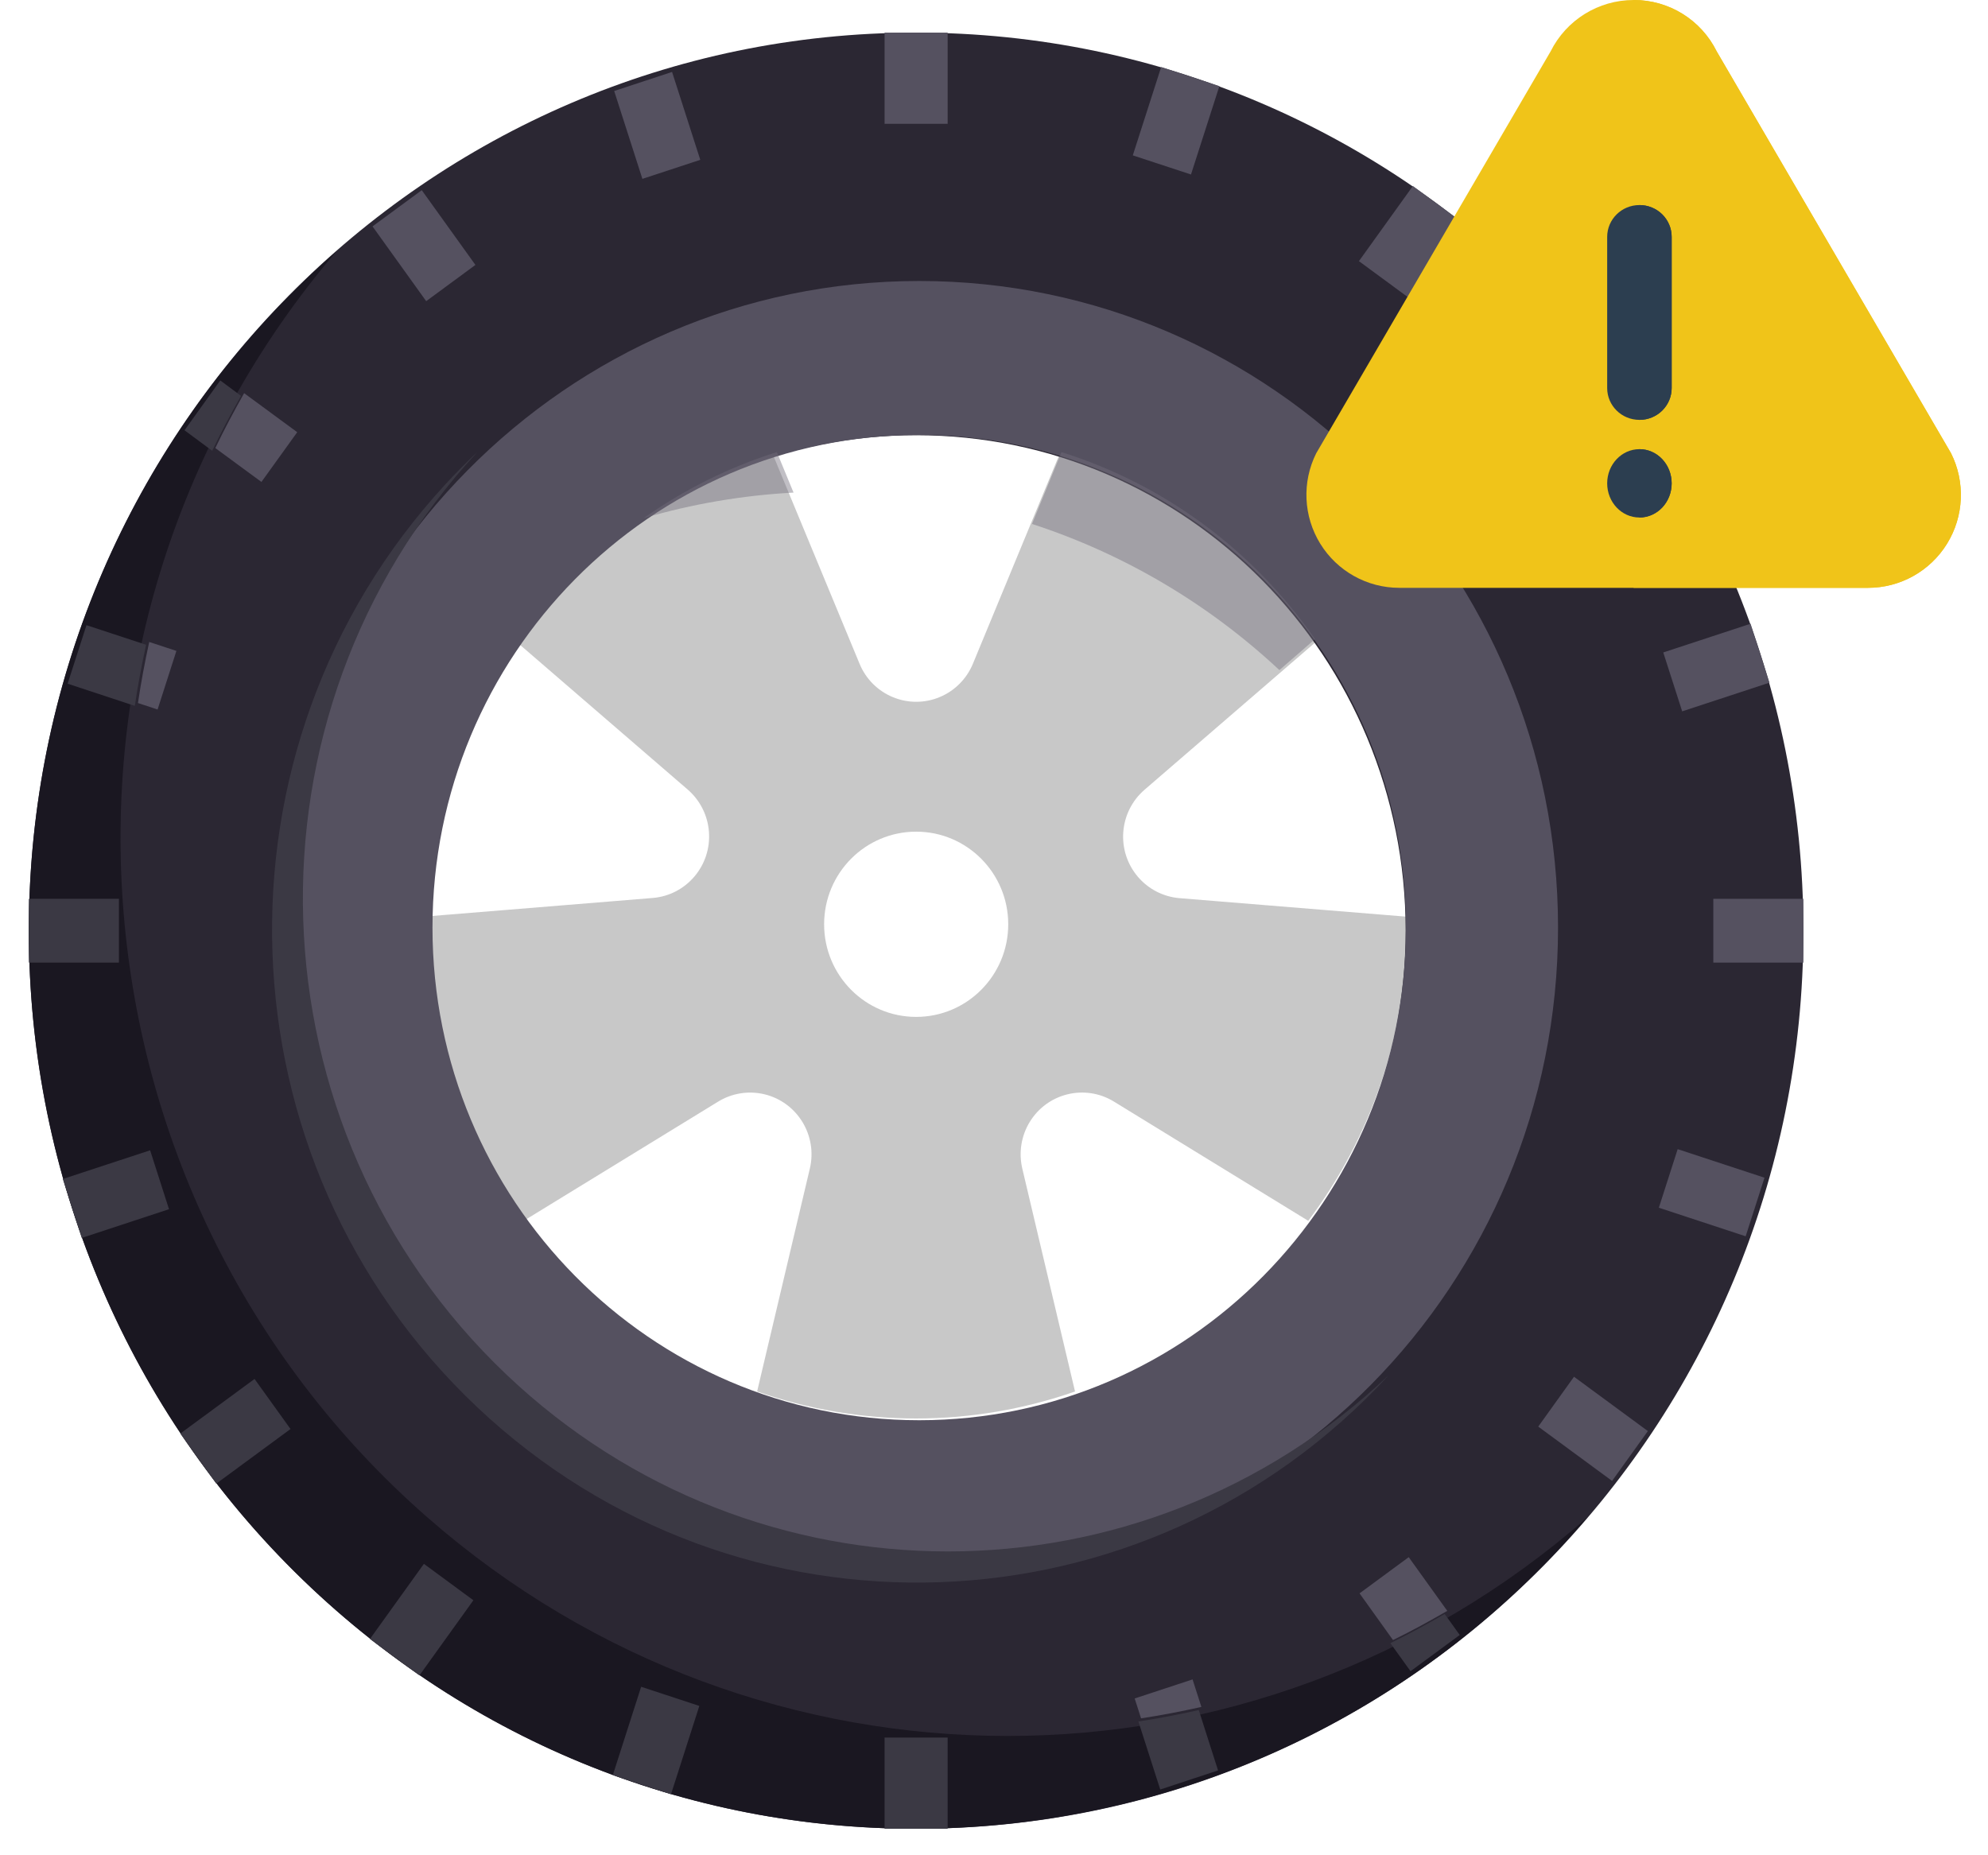 <?xml version="1.0" encoding="UTF-8"?>
<svg width="75px" height="70px" viewBox="0 0 75 70" version="1.1" xmlns="http://www.w3.org/2000/svg" xmlns:xlink="http://www.w3.org/1999/xlink">
    <title>Group 13</title>
    <g id="Desktop" stroke="none" stroke-width="1" fill="none" fill-rule="evenodd">
        <g id="-01_Return&amp;replace_Desktop" transform="translate(-645, -170)" fill-rule="nonzero">
            <g id="Group-13" transform="translate(645, 170)">
                <g id="Group-12" transform="translate(0, 1.232)">
                    <g id="Group-19" transform="translate(34.295, 33.884) scale(-1, 1) translate(-34.295, -33.884) translate(0.411, 0)">
                        <g id="transport-(2)" transform="translate(0.144, 0)">
                            <path d="M51.979,33.348 L43.412,32.649 C42.138,32.545 41.187,31.423 41.29,30.14 C41.339,29.527 41.627,28.959 42.091,28.558 L48.614,22.929 C46.251,19.547 42.84,17.048 38.916,15.824 L35.606,23.814 C35.114,25.002 33.759,25.562 32.578,25.067 C32.014,24.831 31.566,24.38 31.332,23.814 L28.031,15.831 C24.106,17.055 20.696,19.554 18.333,22.936 L24.855,28.565 C25.826,29.403 25.939,30.873 25.106,31.85 C24.708,32.317 24.143,32.606 23.534,32.656 L14.968,33.355 C14.968,33.454 14.953,33.549 14.953,33.648 C14.95,37.684 16.259,41.611 18.68,44.83 L26.009,40.332 C27.101,39.662 28.526,40.009 29.192,41.108 C29.51,41.633 29.608,42.263 29.467,42.861 L27.478,51.27 C31.362,52.627 35.588,52.627 39.472,51.27 L37.483,42.861 C37.186,41.61 37.954,40.353 39.198,40.055 C39.792,39.913 40.418,40.012 40.941,40.332 L48.266,44.823 C50.687,41.604 51.996,37.677 51.994,33.641 C51.994,33.543 51.981,33.447 51.979,33.348 Z M33.471,37.136 C31.553,37.136 29.998,35.572 29.998,33.641 C29.998,31.712 31.553,30.147 33.471,30.147 C35.39,30.147 36.944,31.711 36.944,33.641 C36.944,35.571 35.39,37.136 33.471,37.136 Z" id="Shape" fill="#C8C8C8"></path>
                            <path d="M33.473,0 C14.987,0 0,15.171 0,33.884 C0,52.597 14.987,67.768 33.473,67.768 C51.96,67.768 66.946,52.597 66.946,33.884 C66.946,15.171 51.96,0 33.473,0 Z M33.473,52.578 C23.273,52.578 15.005,44.209 15.005,33.884 C15.005,23.559 23.273,15.189 33.473,15.189 C43.673,15.189 51.941,23.559 51.941,33.884 C51.941,44.209 43.673,52.578 33.473,52.578 Z" id="Shape" fill="#2B2733"></path>
                            <path d="M55.348,8.256 C67.427,22.411 65.885,43.799 51.902,56.027 C39.339,67.013 20.719,67.013 8.156,56.027 C20.23,70.188 41.358,71.76 55.348,59.537 C69.337,47.314 70.891,25.928 58.816,11.766 C57.746,10.512 56.587,9.339 55.348,8.256 Z" id="Path" fill="#1A1721"></path>
                            <polygon id="Rectangle" fill="#555160" transform="translate(23.665, 3.324) rotate(162.002) translate(-23.665, -3.324) " points="22.515 1.577 24.826 1.569 24.814 5.071 22.503 5.079"></polygon>
                            <polygon id="Rectangle" fill="#3B3944" transform="translate(43.284, 64.439) rotate(162.002) translate(-43.284, -64.439) " points="42.135 62.692 44.446 62.684 44.433 66.185 42.122 66.194"></polygon>
                            <rect id="Rectangle" fill="#555160" x="32.284" y="0" width="2.379" height="3.44"></rect>
                            <rect id="Rectangle" fill="#3B3944" x="32.284" y="64.328" width="2.379" height="3.44"></rect>
                            <polygon id="Rectangle" fill="#555160" transform="translate(14.816, 7.89) rotate(143.991) translate(-14.816, -7.89) " points="13.667 6.151 15.985 6.138 15.965 9.628 13.647 9.641"></polygon>
                            <polygon id="Rectangle" fill="#3B3944" transform="translate(52.127, 59.877) rotate(143.991) translate(-52.127, -59.877) " points="50.978 58.138 53.296 58.125 53.276 61.615 50.958 61.629"></polygon>
                            <polygon id="Rectangle" fill="#555160" transform="translate(7.793, 14.998) rotate(126.009) translate(-7.793, -14.998) " points="6.64 13.267 8.967 13.253 8.947 16.73 6.62 16.744"></polygon>
                            <polygon id="Rectangle" fill="#3B3944" transform="translate(59.154, 52.771) rotate(126.009) translate(-59.154, -52.771) " points="58.001 51.039 60.328 51.026 60.307 54.503 57.981 54.516"></polygon>
                            <polygon id="Rectangle" fill="#555160" transform="translate(3.283, 23.955) rotate(107.998) translate(-3.283, -23.955) " points="2.122 22.226 4.456 22.218 4.444 25.685 2.11 25.693"></polygon>
                            <polygon id="Rectangle" fill="#3B3944" transform="translate(63.662, 43.822) rotate(107.998) translate(-63.662, -43.822) " points="62.501 42.092 64.836 42.084 64.823 45.551 62.489 45.56"></polygon>
                            <rect id="Rectangle" fill="#555160" x="0" y="32.68" width="3.398" height="2.408"></rect>
                            <rect id="Rectangle" fill="#3B3944" x="63.548" y="32.68" width="3.398" height="2.408"></rect>
                            <g id="Group" transform="translate(1.359, 1.376)" fill="#555160">
                                <polygon id="Rectangle" transform="translate(2.101, 42.394) rotate(161.994) translate(-2.101, -42.394) " points="0.381 41.24 3.829 41.227 3.821 43.549 0.373 43.561"></polygon>
                                <polygon id="Rectangle" transform="translate(6.576, 51.302) rotate(143.999) translate(-6.576, -51.302) " points="4.854 50.154 8.312 50.134 8.299 52.449 4.84 52.469"></polygon>
                                <polygon id="Rectangle" transform="translate(50.681, 6.661) rotate(126.001) translate(-50.681, -6.661) " points="48.952 5.518 52.424 5.498 52.41 7.804 48.938 7.824"></polygon>
                                <polygon id="Rectangle" transform="translate(41.881, 2.124) rotate(108.006) translate(-41.881, -2.124) " points="40.144 0.981 43.626 0.968 43.618 3.267 40.135 3.28"></polygon>
                            </g>
                            <g id="Group" transform="translate(12.914, 13.072)" fill="#3B3944">
                                <path d="M52.57,11.492 L51.859,9.284 L49.609,10.024 C49.775,10.784 49.92,11.551 50.035,12.329 L52.57,11.492 Z" id="Path"></path>
                                <path d="M48.16,1.931 L46.811,0.05 L46.028,0.632 C46.41,1.309 46.779,1.997 47.115,2.705 L48.16,1.931 Z" id="Path"></path>
                                <path d="M0.05,47.385 L1.907,48.751 L2.667,47.693 C1.968,47.353 1.29,46.98 0.619,46.592 L0.05,47.385 Z" id="Path"></path>
                                <path d="M9.168,52.495 L11.349,53.215 L12.173,50.649 C11.404,50.532 10.647,50.386 9.896,50.217 L9.168,52.495 Z" id="Path"></path>
                            </g>
                            <g id="Group" transform="translate(9.175, 9.288)" fill="#555160">
                                <path d="M52.915,16.25 L53.655,16.006 C53.541,15.228 53.396,14.462 53.23,13.702 L52.205,14.039 L52.915,16.25 Z" id="Path"></path>
                                <path d="M48.997,7.664 L50.737,6.386 C50.401,5.679 50.032,4.992 49.65,4.314 L47.647,5.787 L48.997,7.664 Z" id="Path"></path>
                                <path d="M5.714,48.232 L4.259,50.259 C4.928,50.646 5.608,51.019 6.307,51.36 L7.569,49.598 L5.714,48.232 Z" id="Path"></path>
                                <path d="M13.869,52.845 L13.536,53.883 C14.286,54.051 15.044,54.198 15.812,54.314 L16.053,53.564 L13.869,52.845 Z" id="Path"></path>
                                <path d="M24.181,0.082 C10.871,0.082 0.081,11.004 0.081,24.478 C0.081,37.952 10.871,48.874 24.181,48.874 C37.492,48.874 48.282,37.952 48.282,24.478 C48.282,11.004 37.492,0.082 24.181,0.082 Z M24.181,43.066 C14.04,43.066 5.819,34.744 5.819,24.478 C5.819,14.212 14.04,5.89 24.181,5.89 C34.323,5.89 42.544,14.212 42.544,24.478 C42.544,34.744 34.323,43.066 24.181,43.066 Z" id="Shape"></path>
                            </g>
                            <path d="M50.027,15.824 C59.218,25.749 58.722,41.338 48.917,50.643 C39.557,59.525 24.993,59.525 15.632,50.643 C24.796,60.595 40.196,61.142 50.028,51.865 C59.861,42.588 60.4,27 51.236,17.046 C50.847,16.625 50.444,16.217 50.027,15.824 Z" id="Path" fill="#3B3944"></path>
                            <g id="Group" opacity="0.441" transform="translate(18.351, 15.824)" fill="#716D7B">
                                <path d="M25.401,2.494 C23.862,1.407 22.167,0.566 20.376,0.002 L19.746,1.53 C21.662,1.632 23.558,1.955 25.401,2.494 Z" id="Path"></path>
                                <path d="M10.75,2.713 L9.64,0.002 C5.768,1.218 2.404,3.699 0.073,7.059 L1.417,8.227 C4.096,5.724 7.28,3.843 10.75,2.713 Z" id="Path"></path>
                            </g>
                        </g>
                    </g>
                </g>
                <g id="error" transform="translate(49.286, 0)">
                    <path d="M21.188,22.179 L3.502,22.179 C2.289,22.179 1.161,21.549 0.523,20.515 C-0.115,19.481 -0.173,18.19 0.37,17.102 L9.213,1.939 C9.806,0.751 11.019,0 12.345,0 C13.672,0 14.885,0.751 15.478,1.939 L24.321,17.102 C24.864,18.19 24.806,19.481 24.168,20.515 C23.529,21.549 22.402,22.179 21.188,22.179 Z" id="Path" fill="#F0C419"></path>
                    <path d="M21.19,22.179 L12.345,22.179 L12.345,0 C13.675,-0.008 14.893,0.746 15.48,1.941 L24.32,17.103 C24.864,18.19 24.807,19.481 24.169,20.515 C23.531,21.55 22.404,22.179 21.19,22.179 L21.19,22.179 Z" id="Path" fill="#F0C419"></path>
                    <g id="Group-14" transform="translate(11.347, 7.737)" fill="#2C3E50">
                        <path d="M2.433,10.5 C2.433,11.212 1.889,11.789 1.217,11.789 C0.545,11.789 -7.72234673e-14,11.212 -7.72234673e-14,10.5 C-7.72234673e-14,9.788 0.545,9.21 1.217,9.21 C1.889,9.21 2.433,9.788 2.433,10.5 Z" id="Path"></path>
                        <path d="M2.433,10.5 C2.433,10.842 2.305,11.17 2.077,11.412 C1.849,11.653 1.539,11.789 1.217,11.789 L1.217,9.21 C1.539,9.21 1.849,9.346 2.077,9.588 C2.305,9.83 2.433,10.158 2.433,10.5 Z" id="Path"></path>
                        <path d="M1.217,0 C1.889,0 2.433,0.538 2.433,1.201 L2.433,6.904 C2.433,7.568 1.889,8.105 1.217,8.105 C0.545,8.105 -7.72234673e-14,7.568 -7.72234673e-14,6.904 L-7.72234673e-14,1.201 C-7.72234673e-14,0.538 0.545,0 1.217,0 L1.217,0 Z" id="Path"></path>
                        <path d="M2.433,1.201 L2.433,6.904 C2.433,7.223 2.305,7.528 2.077,7.754 C1.849,7.979 1.539,8.105 1.217,8.105 L1.217,0 C1.539,-0 1.849,0.126 2.078,0.351 C2.306,0.577 2.434,0.882 2.433,1.201 Z" id="Path"></path>
                    </g>
                </g>
            </g>
        </g>
    </g>
</svg>